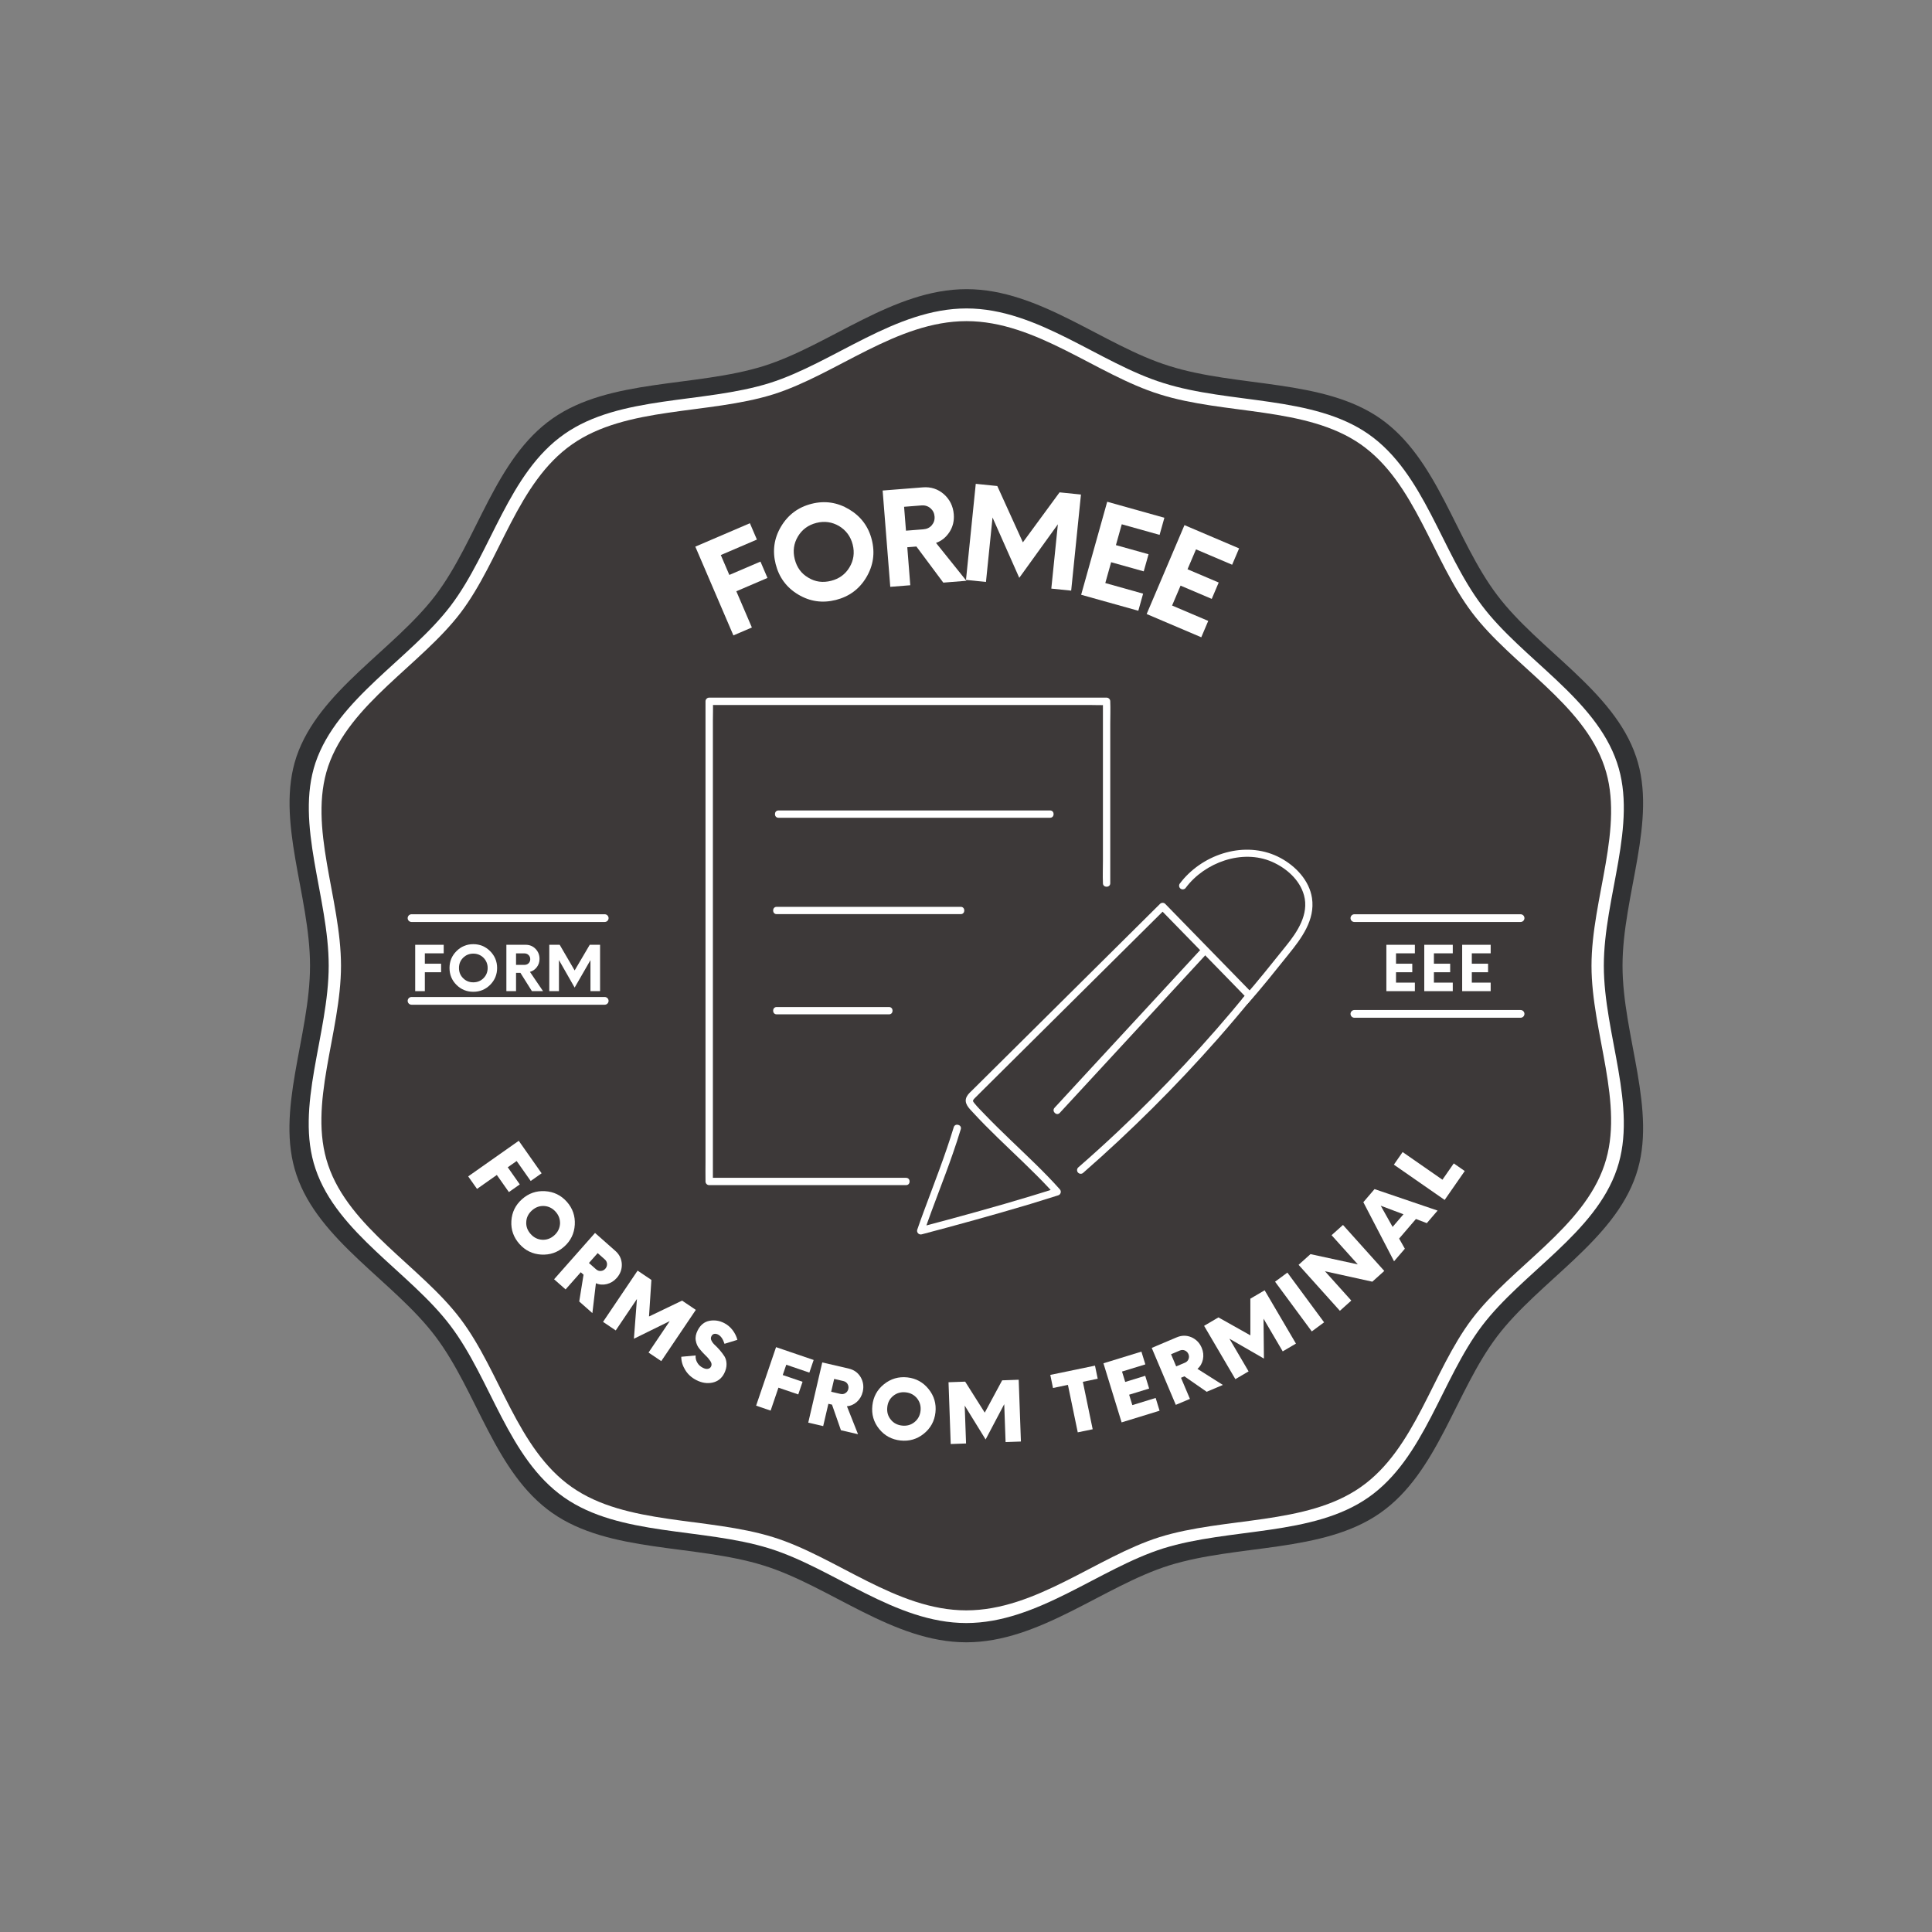 <svg xmlns="http://www.w3.org/2000/svg" xmlns:xlink="http://www.w3.org/1999/xlink" width="500" zoomAndPan="magnify" viewBox="0 0 375 375" height="500" preserveAspectRatio="xMidYMid meet" version="1.0"><rect x="0" y="0" width="375" height="375" fill="#808080" stroke="none"/><defs><g/><clipPath id="id1"><path d="M 136.852 135.41 L 216 135.41 L 216 231 L 136.852 231 Z M 136.852 135.41 " clip-rule="nonzero"/></clipPath><clipPath id="id2"><path d="M 178 175 L 244 175 L 244 239.66 L 178 239.66 Z M 178 175 " clip-rule="nonzero"/></clipPath></defs><path fill="rgb(19.22%, 19.609%, 20.389%)" d="M 314.93 187.449 C 314.93 173.742 321.762 159.199 317.559 146.859 C 313.246 134.047 298.641 126.172 290.602 115.512 C 282.453 104.746 279.09 89.047 267.898 81.223 C 256.812 73.504 240.258 75.238 226.965 71.039 C 214.09 67.047 201.844 56.125 187.605 56.125 C 173.363 56.125 161.066 66.996 148.246 71.039 C 134.953 75.188 118.348 73.453 107.258 81.223 C 96.066 89.047 92.703 104.746 84.559 115.512 C 76.465 126.172 61.91 134.047 57.547 146.859 C 53.398 159.199 60.176 173.742 60.176 187.449 C 60.176 201.152 53.344 215.695 57.547 228.035 C 61.855 240.848 76.465 248.723 84.504 259.383 C 92.648 270.148 96.012 285.848 107.207 293.672 C 118.293 301.441 134.848 299.707 148.195 303.855 C 161.066 307.848 173.312 318.77 187.551 318.77 C 201.793 318.77 214.09 307.898 226.91 303.855 C 240.207 299.707 256.812 301.441 267.898 293.672 C 279.09 285.848 282.453 270.148 290.602 259.383 C 298.691 248.723 313.246 240.848 317.559 228.035 C 321.762 215.645 314.93 201.098 314.93 187.449 " fill-opacity="1" fill-rule="nonzero"/><path fill="rgb(100%, 100%, 100%)" d="M 311.301 187.449 C 311.301 174.133 317.938 160.004 313.855 148.016 C 309.668 135.57 295.477 127.918 287.664 117.562 C 279.75 107.105 276.484 91.852 265.609 84.25 C 254.836 76.75 238.758 78.434 225.84 74.355 C 213.332 70.477 201.438 59.867 187.602 59.867 C 173.766 59.867 161.82 70.426 149.363 74.355 C 136.449 78.383 120.316 76.699 109.543 84.25 C 98.668 91.852 95.402 107.105 87.488 117.562 C 79.625 127.918 65.484 135.57 61.246 148.016 C 57.215 160.004 63.801 174.133 63.801 187.449 C 63.801 200.762 57.164 214.895 61.246 226.883 C 65.434 239.328 79.625 246.98 87.438 257.336 C 95.352 267.793 98.617 283.047 109.492 290.648 C 120.266 298.199 136.344 296.516 149.312 300.543 C 161.82 304.422 173.715 315.031 187.551 315.031 C 201.387 315.031 213.332 304.473 225.789 300.543 C 238.707 296.516 254.836 298.199 265.609 290.648 C 276.484 283.047 279.75 267.793 287.664 257.336 C 295.527 246.98 309.668 239.328 313.855 226.883 C 317.938 214.844 311.301 200.711 311.301 187.449 " fill-opacity="1" fill-rule="nonzero"/><path fill="rgb(23.92%, 22.35%, 22.35%)" d="M 308.91 187.449 C 308.91 174.395 315.418 160.535 311.414 148.777 C 307.309 136.57 293.391 129.066 285.73 118.91 C 277.969 108.656 274.766 93.699 264.102 86.242 C 253.539 78.891 237.766 80.539 225.102 76.539 C 212.832 72.738 201.168 62.332 187.602 62.332 C 174.031 62.332 162.316 72.688 150.102 76.539 C 137.434 80.492 121.613 78.84 111.047 86.242 C 100.383 93.699 97.18 108.656 89.422 118.91 C 81.711 129.066 67.84 136.57 63.688 148.777 C 59.73 160.535 66.188 174.395 66.188 187.449 C 66.188 200.508 59.68 214.363 63.688 226.121 C 67.793 238.328 81.711 245.832 89.371 255.988 C 97.129 266.242 100.336 281.203 111 288.656 C 121.562 296.059 137.332 294.41 150.051 298.359 C 162.316 302.164 173.98 312.57 187.551 312.57 C 201.117 312.57 212.832 302.215 225.051 298.359 C 237.715 294.41 253.539 296.059 264.102 288.656 C 274.766 281.203 277.969 266.242 285.73 255.988 C 293.441 245.832 307.309 238.328 311.414 226.121 C 315.418 214.316 308.91 200.457 308.91 187.449 " fill-opacity="1" fill-rule="nonzero"/><path stroke-linecap="round" transform="matrix(1.501, 0, 0, 1.5, 262.136, 178.208)" fill="none" stroke-linejoin="miter" d="M 0.5 -0.001 L 21.99 -0.001 " stroke="rgb(100%, 100%, 100%)" stroke-width="1" stroke-opacity="1" stroke-miterlimit="4"/><path stroke-linecap="round" transform="matrix(1.51, 0, 0, 1.5, 79.128, 178.208)" fill="none" stroke-linejoin="miter" d="M 0.5 -0.001 L 25.325 -0.001 " stroke="rgb(100%, 100%, 100%)" stroke-width="1" stroke-opacity="1" stroke-miterlimit="4"/><path stroke-linecap="round" transform="matrix(1.51, 0, -0, 1.5, 79.128, 194.267)" fill="none" stroke-linejoin="miter" d="M 0.5 -0.001 L 25.325 -0.001 " stroke="rgb(100%, 100%, 100%)" stroke-width="1" stroke-opacity="1" stroke-miterlimit="4"/><path stroke-linecap="round" transform="matrix(1.501, 0, 0, 1.5, 262.136, 196.792)" fill="none" stroke-linejoin="miter" d="M 0.5 0.001 L 21.99 0.001 " stroke="rgb(100%, 100%, 100%)" stroke-width="1" stroke-opacity="1" stroke-miterlimit="4"/><g clip-path="url(#id1)"><path fill="rgb(100%, 100%, 100%)" d="M 175.871 228.613 L 137.66 228.613 L 138.371 229.324 L 138.371 139.91 C 138.371 138.707 138.43 137.488 138.371 136.301 C 138.371 136.246 138.371 136.195 138.371 136.141 L 137.66 136.84 L 211.652 136.84 C 212.648 136.84 213.664 136.902 214.66 136.84 L 214.789 136.84 L 214.078 136.129 L 214.078 167.066 C 214.078 168.496 214.016 169.938 214.078 171.367 L 214.078 171.43 C 214.078 172.344 215.5 172.344 215.5 171.43 L 215.5 140.492 C 215.5 139.062 215.562 137.621 215.5 136.191 C 215.496 136.172 215.496 136.152 215.5 136.129 C 215.5 135.934 215.43 135.766 215.293 135.625 C 215.152 135.484 214.984 135.414 214.789 135.41 L 140.797 135.41 C 139.797 135.41 138.789 135.41 137.789 135.41 L 137.66 135.41 C 137.461 135.41 137.289 135.48 137.148 135.621 C 137.008 135.762 136.938 135.93 136.938 136.129 L 136.938 225.539 C 136.938 226.746 136.914 227.957 136.938 229.152 L 136.938 229.324 C 136.941 229.52 137.012 229.684 137.148 229.824 C 137.285 229.961 137.453 230.031 137.648 230.031 L 175.871 230.031 C 176.785 230.031 176.785 228.617 175.871 228.617 Z M 175.871 228.613 " fill-opacity="1" fill-rule="nonzero"/></g><g clip-path="url(#id2)"><path fill="rgb(100%, 100%, 100%)" d="M 185.117 218.805 C 183.461 224.262 181.367 229.57 179.387 234.922 C 178.918 236.184 178.457 237.445 178.027 238.715 C 177.992 238.836 177.996 238.957 178.027 239.082 C 178.059 239.203 178.121 239.309 178.211 239.398 C 178.301 239.488 178.406 239.551 178.531 239.582 C 178.652 239.617 178.773 239.617 178.898 239.586 C 182.285 238.695 185.668 237.781 189.039 236.844 C 192.695 235.828 196.344 234.789 199.98 233.699 C 201.785 233.141 203.598 232.586 205.387 232.016 C 205.508 231.98 205.609 231.918 205.699 231.828 C 205.785 231.738 205.844 231.633 205.875 231.512 C 205.906 231.391 205.91 231.27 205.875 231.148 C 205.844 231.027 205.785 230.922 205.699 230.832 C 202.691 227.453 199.359 224.371 196.102 221.234 C 194.453 219.645 192.809 218.047 191.219 216.395 C 190.5 215.645 189.738 214.902 189.09 214.09 C 188.996 213.973 188.848 213.797 188.863 213.637 C 188.883 213.48 189.074 213.285 189.191 213.16 C 189.648 212.691 190.125 212.234 190.582 211.773 L 224.742 177.871 L 226.172 176.453 L 225.168 176.453 L 238.309 189.922 L 242.039 193.758 L 242.039 192.758 C 238.164 197.5 234.133 202.113 229.953 206.598 C 225.773 211.078 221.434 215.438 216.938 219.672 C 214.426 222.035 211.867 224.352 209.266 226.617 C 209.129 226.758 209.059 226.926 209.059 227.121 C 209.059 227.316 209.129 227.484 209.266 227.621 C 209.406 227.762 209.574 227.828 209.77 227.828 C 209.965 227.828 210.133 227.762 210.273 227.621 C 214.887 223.586 219.367 219.406 223.715 215.078 C 228.062 210.754 232.277 206.273 236.359 201.645 C 238.637 199.051 240.867 196.422 243.043 193.75 C 243.176 193.609 243.242 193.445 243.242 193.25 C 243.242 193.055 243.176 192.891 243.043 192.75 L 229.902 179.273 L 226.168 175.441 C 226.027 175.305 225.863 175.238 225.668 175.238 C 225.473 175.238 225.305 175.305 225.164 175.441 L 213.531 186.984 L 201.898 198.531 L 190.316 210.023 L 188.836 211.492 C 188.418 211.91 187.91 212.324 187.641 212.859 C 187.008 214.098 188.062 215.082 188.836 215.914 C 190.367 217.582 191.98 219.195 193.609 220.781 C 196.965 224.051 200.434 227.219 203.637 230.648 C 203.996 231.035 204.348 231.422 204.695 231.812 L 205.008 230.629 C 201.668 231.707 198.324 232.703 194.957 233.684 C 191.312 234.734 187.66 235.754 183.992 236.742 C 182.172 237.234 180.348 237.723 178.523 238.203 L 179.395 239.074 C 181.129 233.98 183.184 229 184.941 223.914 C 185.496 222.344 186.004 220.766 186.488 219.176 C 186.75 218.301 185.371 217.926 185.117 218.801 Z M 185.117 218.805 " fill-opacity="1" fill-rule="nonzero"/></g><path fill="rgb(100%, 100%, 100%)" d="M 232.848 184.52 L 221.875 196.402 L 210.902 208.281 L 204.691 215.016 C 204.074 215.684 205.074 216.684 205.695 216.016 L 216.668 204.133 L 227.637 192.254 L 233.852 185.52 C 234.469 184.852 233.469 183.855 232.848 184.52 Z M 232.848 184.52 " fill-opacity="1" fill-rule="nonzero"/><path fill="rgb(100%, 100%, 100%)" d="M 230.188 172.277 C 233.855 167.402 241.113 164.746 246.895 167.273 C 249.68 168.496 252.281 170.762 253.105 173.77 C 254.113 177.43 251.832 180.871 249.621 183.594 C 246.859 186.996 244.176 190.469 241.238 193.73 C 240.629 194.406 241.633 195.395 242.246 194.73 C 244.988 191.676 247.516 188.445 250.094 185.25 C 252.609 182.133 255.297 178.57 254.656 174.309 C 254.141 170.902 251.492 168.117 248.543 166.531 C 245.48 164.883 241.957 164.547 238.59 165.324 C 236.895 165.715 235.297 166.355 233.801 167.238 C 232.305 168.121 230.973 169.211 229.812 170.504 C 229.516 170.844 229.23 171.199 228.957 171.562 C 228.863 171.73 228.84 171.91 228.887 172.098 C 228.938 172.289 229.047 172.434 229.215 172.531 C 229.387 172.625 229.562 172.648 229.754 172.598 C 229.941 172.551 230.086 172.441 230.188 172.277 Z M 230.188 172.277 " fill-opacity="1" fill-rule="nonzero"/><path fill="rgb(100%, 100%, 100%)" d="M 151.102 158.727 L 203.82 158.727 C 204.734 158.727 204.734 157.309 203.82 157.309 L 151.102 157.309 C 150.188 157.309 150.188 158.727 151.102 158.727 Z M 151.102 158.727 " fill-opacity="1" fill-rule="nonzero"/><path fill="rgb(100%, 100%, 100%)" d="M 150.75 177.434 L 186.484 177.434 C 187.398 177.434 187.398 176.016 186.484 176.016 L 150.75 176.016 C 149.836 176.016 149.836 177.434 150.75 177.434 Z M 150.75 177.434 " fill-opacity="1" fill-rule="nonzero"/><path fill="rgb(100%, 100%, 100%)" d="M 150.75 196.883 L 172.559 196.883 C 173.473 196.883 173.477 195.465 172.559 195.465 L 150.75 195.465 C 149.836 195.465 149.836 196.883 150.75 196.883 Z M 150.75 196.883 " fill-opacity="1" fill-rule="nonzero"/><g fill="rgb(100%, 100%, 100%)" fill-opacity="1"><g transform="translate(79.606, 192.383)"><g><path d="M 6.516 -7.344 L 6.516 -9 L 0.984 -9 L 0.984 0 L 2.855 0 L 2.855 -3.672 L 6.012 -3.672 L 6.012 -5.328 L 2.855 -5.328 L 2.855 -7.344 Z M 6.516 -7.344 "/></g></g></g><g fill="rgb(100%, 100%, 100%)" fill-opacity="1"><g transform="translate(86.662, 192.383)"><g><path d="M 5.207 0.121 C 6.48 0.121 7.57 -0.324 8.473 -1.223 C 9.371 -2.125 9.828 -3.215 9.828 -4.5 C 9.828 -5.773 9.371 -6.863 8.473 -7.766 C 7.57 -8.664 6.48 -9.121 5.207 -9.121 C 3.926 -9.121 2.832 -8.664 1.934 -7.766 C 1.031 -6.863 0.59 -5.773 0.59 -4.5 C 0.59 -3.215 1.031 -2.125 1.934 -1.223 C 2.832 -0.324 3.926 0.121 5.207 0.121 Z M 5.207 -1.715 C 4.414 -1.715 3.758 -1.98 3.227 -2.52 C 2.688 -3.047 2.426 -3.707 2.426 -4.5 C 2.426 -5.281 2.688 -5.941 3.227 -6.48 C 3.758 -7.008 4.414 -7.285 5.207 -7.285 C 5.988 -7.285 6.648 -7.008 7.188 -6.48 C 7.715 -5.941 7.992 -5.281 7.992 -4.5 C 7.992 -3.707 7.715 -3.047 7.188 -2.52 C 6.648 -1.98 5.988 -1.715 5.207 -1.715 Z M 5.207 -1.715 "/></g></g></g><g fill="rgb(100%, 100%, 100%)" fill-opacity="1"><g transform="translate(97.378, 192.383)"><g><path d="M 5.484 -3.742 C 6.023 -3.887 6.469 -4.199 6.816 -4.656 C 7.164 -5.113 7.344 -5.652 7.344 -6.266 C 7.344 -7.031 7.078 -7.68 6.574 -8.207 C 6.059 -8.734 5.426 -9 4.668 -9 L 0.91 -9 L 0.91 0 L 2.785 0 L 2.785 -3.551 L 3.637 -3.551 L 5.867 0 L 8.027 0 Z M 4.402 -5.102 L 2.785 -5.102 L 2.785 -7.332 L 4.402 -7.332 C 4.727 -7.332 5.004 -7.223 5.219 -7.008 C 5.438 -6.793 5.543 -6.527 5.543 -6.215 C 5.543 -5.891 5.438 -5.629 5.219 -5.41 C 5.004 -5.195 4.727 -5.102 4.402 -5.102 Z M 4.402 -5.102 "/></g></g></g><g fill="rgb(100%, 100%, 100%)" fill-opacity="1"><g transform="translate(105.706, 192.383)"><g><path d="M 8.762 -9 L 5.832 -4.02 L 2.93 -9 L 0.91 -9 L 0.91 0 L 2.785 0 L 2.785 -6.035 L 5.832 -0.695 L 8.902 -6.023 L 8.902 0 L 10.766 0 L 10.766 -9 Z M 8.762 -9 "/></g></g></g><g fill="rgb(100%, 100%, 100%)" fill-opacity="1"><g transform="translate(140.469, 124.141)"><g><path d="M 6.445 -19.41 L 5.086 -22.582 L -5.508 -18.039 L 1.883 -0.809 L 5.469 -2.344 L 2.453 -9.375 L 8.496 -11.965 L 7.137 -15.137 L 1.094 -12.547 L -0.562 -16.406 Z M 6.445 -19.41 "/></g></g></g><g fill="rgb(100%, 100%, 100%)" fill-opacity="1"><g transform="translate(151.666, 118.867)"><g><path d="M 10.578 -2.418 C 13.148 -3.07 15.125 -4.523 16.484 -6.801 C 17.84 -9.078 18.203 -11.516 17.547 -14.109 C 16.898 -16.68 15.418 -18.652 13.141 -20.008 C 10.863 -21.367 8.426 -21.73 5.855 -21.078 C 3.262 -20.422 1.293 -18.945 -0.066 -16.668 C -1.422 -14.391 -1.762 -11.957 -1.113 -9.387 C -0.457 -6.797 1 -4.816 3.277 -3.461 C 5.555 -2.102 7.984 -1.762 10.578 -2.418 Z M 9.641 -6.129 C 8.039 -5.723 6.574 -5.918 5.23 -6.738 C 3.871 -7.527 3 -8.727 2.594 -10.328 C 2.195 -11.902 2.395 -13.371 3.207 -14.734 C 4.004 -16.07 5.195 -16.965 6.793 -17.371 C 8.371 -17.77 9.844 -17.551 11.203 -16.758 C 12.547 -15.938 13.441 -14.746 13.84 -13.172 C 14.246 -11.574 14.023 -10.098 13.227 -8.762 C 12.414 -7.395 11.215 -6.527 9.641 -6.129 Z M 9.641 -6.129 "/></g></g></g><g fill="rgb(100%, 100%, 100%)" fill-opacity="1"><g transform="translate(170.905, 114.052)"><g><path d="M 10.773 -8.676 C 11.871 -9.062 12.742 -9.785 13.391 -10.789 C 14.039 -11.793 14.324 -12.941 14.223 -14.215 C 14.098 -15.809 13.441 -17.113 12.309 -18.125 C 11.148 -19.137 9.785 -19.582 8.215 -19.457 L 0.414 -18.84 L 1.895 -0.148 L 5.781 -0.457 L 5.199 -7.832 L 6.969 -7.973 L 12.188 -0.965 L 16.672 -1.32 Z M 8.309 -11.312 L 4.945 -11.047 L 4.578 -15.684 L 7.941 -15.949 C 8.613 -16.004 9.207 -15.824 9.688 -15.41 C 10.172 -14.996 10.441 -14.469 10.492 -13.82 C 10.547 -13.145 10.363 -12.582 9.953 -12.098 C 9.539 -11.613 8.98 -11.367 8.309 -11.312 Z M 8.309 -11.312 "/></g></g></g><g fill="rgb(100%, 100%, 100%)" fill-opacity="1"><g transform="translate(185.606, 112.368)"><g><path d="M 20.055 -16.801 L 12.934 -7.098 L 7.969 -18.031 L 3.789 -18.457 L 1.891 0.191 L 5.77 0.59 L 7.043 -11.922 L 12.234 -0.211 L 19.727 -10.605 L 18.453 1.879 L 22.309 2.273 L 24.207 -16.379 Z M 20.055 -16.801 "/></g></g></g><g fill="rgb(100%, 100%, 100%)" fill-opacity="1"><g transform="translate(207.877, 114.888)"><g><path d="M 17.199 -11.07 L 18.129 -14.391 L 7.031 -17.5 L 1.973 0.555 L 13.07 3.66 L 14 0.34 L 6.66 -1.719 L 7.793 -5.762 L 14.121 -3.988 L 15.055 -7.309 L 8.723 -9.082 L 9.855 -13.125 Z M 17.199 -11.07 "/></g></g></g><g fill="rgb(100%, 100%, 100%)" fill-opacity="1"><g transform="translate(220.678, 118.377)"><g><path d="M 18.48 -8.762 L 19.832 -11.934 L 9.227 -16.449 L 1.887 0.805 L 12.488 5.316 L 13.84 2.141 L 6.824 -0.844 L 8.469 -4.707 L 14.52 -2.133 L 15.871 -5.309 L 9.82 -7.883 L 11.465 -11.746 Z M 18.48 -8.762 "/></g></g></g><g fill="rgb(100%, 100%, 100%)" fill-opacity="1"><g transform="translate(90.177, 227.341)"><g><path d="M 12.832 1.887 L 14.949 0.395 L 10.512 -5.914 L 0.699 0.996 L 2.414 3.426 L 6.258 0.719 L 8.598 4.043 L 10.715 2.551 L 8.379 -0.773 L 10.105 -1.988 Z M 12.832 1.887 "/></g></g></g><g fill="rgb(100%, 100%, 100%)" fill-opacity="1"><g transform="translate(96.39, 236.225)"><g><path d="M 4.43 5.227 C 5.555 6.492 6.965 7.188 8.656 7.289 C 10.352 7.387 11.844 6.875 13.125 5.738 C 14.391 4.613 15.074 3.191 15.176 1.496 C 15.273 -0.195 14.762 -1.688 13.637 -2.957 C 12.5 -4.234 11.078 -4.922 9.383 -5.02 C 7.691 -5.121 6.211 -4.598 4.941 -3.469 C 3.66 -2.332 2.969 -0.926 2.867 0.77 C 2.766 2.465 3.293 3.945 4.43 5.227 Z M 6.605 3.289 C 5.988 2.598 5.695 1.809 5.758 0.941 C 5.797 0.07 6.184 -0.676 6.875 -1.293 C 7.57 -1.91 8.344 -2.191 9.227 -2.141 C 10.082 -2.09 10.844 -1.715 11.461 -1.023 C 12.078 -0.328 12.348 0.457 12.309 1.328 C 12.246 2.195 11.883 2.945 11.188 3.562 C 10.496 4.18 9.695 4.461 8.84 4.41 C 7.957 4.355 7.223 3.984 6.605 3.289 Z M 6.605 3.289 "/></g></g></g><g fill="rgb(100%, 100%, 100%)" fill-opacity="1"><g transform="translate(106.71, 247.563)"><g><path d="M 8.957 1.512 C 9.633 1.809 10.336 1.855 11.074 1.676 C 11.812 1.492 12.457 1.102 12.996 0.492 C 13.695 -0.301 14.016 -1.191 13.984 -2.199 C 13.934 -3.203 13.531 -4.051 12.754 -4.742 L 8.785 -8.25 L 0.84 0.742 L 3.07 2.711 L 6.016 -0.621 L 6.555 -0.145 L 5.719 5.055 L 8.27 7.309 Z M 8.98 -1.199 L 7.602 -2.418 L 9.297 -4.336 L 10.676 -3.117 C 10.953 -2.875 11.094 -2.578 11.117 -2.238 C 11.125 -1.887 11.02 -1.574 10.789 -1.312 C 10.543 -1.035 10.246 -0.891 9.91 -0.871 C 9.559 -0.84 9.258 -0.957 8.98 -1.199 Z M 8.98 -1.199 "/></g></g></g><g fill="rgb(100%, 100%, 100%)" fill-opacity="1"><g transform="translate(116.12, 255.948)"><g><path d="M 16.27 -3.5 L 9.852 -0.418 L 10.316 -7.516 L 7.637 -9.32 L 0.93 0.625 L 3.395 2.289 L 7.508 -3.812 L 6.922 3.898 L 13.875 0.48 L 9.762 6.582 L 12.23 8.246 L 18.938 -1.703 Z M 16.27 -3.5 "/></g></g></g><g fill="rgb(100%, 100%, 100%)" fill-opacity="1"><g transform="translate(130.821, 265.501)"><g><path d="M 4.352 2.383 C 5.41 2.918 6.438 3.078 7.461 2.863 C 8.488 2.645 9.254 2.047 9.746 1.078 C 10.062 0.449 10.211 -0.156 10.199 -0.738 C 10.188 -1.316 10.055 -1.797 9.812 -2.207 C 9.551 -2.609 9.266 -3.004 8.938 -3.383 C 8.598 -3.77 8.285 -4.109 7.977 -4.391 C 7.656 -4.676 7.43 -4.973 7.281 -5.281 C 7.125 -5.574 7.125 -5.859 7.262 -6.133 C 7.395 -6.391 7.559 -6.539 7.801 -6.594 C 8.039 -6.637 8.289 -6.598 8.547 -6.469 C 9.102 -6.188 9.516 -5.586 9.805 -4.668 L 12.309 -5.441 C 12.121 -6.129 11.809 -6.754 11.367 -7.336 C 10.914 -7.926 10.371 -8.379 9.715 -8.711 C 8.773 -9.188 7.816 -9.312 6.84 -9.125 C 5.859 -8.922 5.113 -8.297 4.594 -7.27 C 4.246 -6.582 4.113 -5.934 4.227 -5.301 C 4.336 -4.672 4.57 -4.141 4.953 -3.695 C 5.316 -3.242 5.695 -2.82 6.105 -2.43 C 6.52 -2.043 6.832 -1.668 7.074 -1.297 C 7.316 -0.922 7.359 -0.578 7.199 -0.266 C 7.07 -0.008 6.848 0.148 6.574 0.188 C 6.293 0.246 5.973 0.172 5.602 -0.016 C 5.117 -0.262 4.762 -0.586 4.527 -1.008 C 4.27 -1.426 4.164 -1.891 4.195 -2.41 L 1.414 -2.152 C 1.41 -1.258 1.676 -0.406 2.188 0.426 C 2.699 1.258 3.426 1.914 4.352 2.383 Z M 4.352 2.383 "/></g></g></g><g fill="rgb(100%, 100%, 100%)" fill-opacity="1"><g transform="translate(145.61, 272.446)"><g><path d="M 11.484 -6.023 L 12.32 -8.477 L 5.023 -10.965 L 1.152 0.391 L 3.969 1.352 L 5.484 -3.098 L 9.332 -1.789 L 10.168 -4.242 L 6.32 -5.551 L 7.004 -7.551 Z M 11.484 -6.023 "/></g></g></g><g fill="rgb(100%, 100%, 100%)" fill-opacity="1"><g transform="translate(155.791, 275.88)"><g><path d="M 8.598 -2.93 C 9.332 -2.988 9.977 -3.281 10.539 -3.789 C 11.102 -4.301 11.48 -4.949 11.668 -5.746 C 11.906 -6.773 11.762 -7.711 11.258 -8.582 C 10.738 -9.445 9.98 -9.996 8.965 -10.234 L 3.809 -11.434 L 1.09 0.254 L 3.988 0.926 L 4.996 -3.402 L 5.699 -3.242 L 7.434 1.73 L 10.75 2.5 Z M 7.332 -5.324 L 5.539 -5.742 L 6.121 -8.234 L 7.91 -7.816 C 8.27 -7.734 8.535 -7.539 8.715 -7.254 C 8.891 -6.949 8.949 -6.625 8.867 -6.281 C 8.785 -5.922 8.59 -5.656 8.305 -5.477 C 8.012 -5.281 7.691 -5.242 7.332 -5.324 Z M 7.332 -5.324 "/></g></g></g><g fill="rgb(100%, 100%, 100%)" fill-opacity="1"><g transform="translate(167.994, 278.703)"><g><path d="M 6.789 0.898 C 8.477 1.078 9.988 0.648 11.309 -0.414 C 12.633 -1.48 13.391 -2.859 13.578 -4.562 C 13.758 -6.25 13.312 -7.762 12.25 -9.082 C 11.184 -10.406 9.805 -11.168 8.117 -11.352 C 6.414 -11.535 4.902 -11.086 3.582 -10.023 C 2.258 -8.961 1.512 -7.574 1.332 -5.891 C 1.145 -4.188 1.578 -2.676 2.641 -1.355 C 3.703 -0.031 5.09 0.711 6.789 0.898 Z M 7.105 -1.996 C 6.18 -2.098 5.434 -2.484 4.898 -3.172 C 4.344 -3.844 4.125 -4.652 4.227 -5.578 C 4.324 -6.5 4.711 -7.23 5.398 -7.781 C 6.066 -8.32 6.883 -8.555 7.805 -8.453 C 8.727 -8.355 9.453 -7.953 10.008 -7.281 C 10.547 -6.598 10.781 -5.801 10.684 -4.875 C 10.582 -3.953 10.18 -3.211 9.508 -2.672 C 8.82 -2.117 8.027 -1.898 7.105 -1.996 Z M 7.105 -1.996 "/></g></g></g><g fill="rgb(100%, 100%, 100%)" fill-opacity="1"><g transform="translate(183.417, 280.323)"><g><path d="M 11.102 -12.402 L 7.723 -6.133 L 3.922 -12.145 L 0.691 -12.031 L 1.117 -0.039 L 4.094 -0.145 L 3.832 -7.5 L 7.891 -0.922 L 11.504 -7.773 L 11.766 -0.418 L 14.742 -0.523 L 14.312 -12.516 Z M 11.102 -12.402 "/></g></g></g><g fill="rgb(100%, 100%, 100%)" fill-opacity="1"><g transform="translate(206.135, 278.649)"><g><path d="M 6.402 -13.578 L -2.273 -11.781 L -1.75 -9.242 L 1.148 -9.844 L 3.055 -0.633 L 5.953 -1.23 L 4.047 -10.441 L 6.93 -11.039 Z M 6.402 -13.578 "/></g></g></g><g fill="rgb(100%, 100%, 100%)" fill-opacity="1"><g transform="translate(216.54, 276.439)"><g><path d="M 5.77 -11.613 L 5.008 -14.09 L -2.363 -11.824 L 1.164 -0.355 L 8.531 -2.621 L 7.773 -5.098 L 3.246 -3.707 L 2.625 -5.727 L 6.508 -6.922 L 5.746 -9.398 L 1.863 -8.203 L 1.242 -10.223 Z M 5.77 -11.613 "/></g></g></g><g fill="rgb(100%, 100%, 100%)" fill-opacity="1"><g transform="translate(227.191, 273.118)"><g><path d="M 5.234 -7.422 C 5.793 -7.902 6.141 -8.52 6.297 -9.262 C 6.449 -10.004 6.375 -10.754 6.059 -11.508 C 5.648 -12.48 4.98 -13.152 4.062 -13.562 C 3.133 -13.953 2.191 -13.953 1.234 -13.551 L -3.641 -11.488 L 1.031 -0.438 L 3.773 -1.594 L 2.039 -5.691 L 2.703 -5.973 L 7.027 -2.973 L 10.168 -4.301 Z M 2.801 -8.617 L 1.105 -7.902 L 0.109 -10.258 L 1.805 -10.977 C 2.141 -11.117 2.473 -11.117 2.785 -10.992 C 3.105 -10.848 3.344 -10.621 3.48 -10.297 C 3.625 -9.957 3.625 -9.625 3.496 -9.312 C 3.375 -8.984 3.137 -8.762 2.801 -8.617 Z M 2.801 -8.617 "/></g></g></g><g fill="rgb(100%, 100%, 100%)" fill-opacity="1"><g transform="translate(238.819, 268.257)"><g><path d="M 3.875 -16.184 L 3.879 -9.066 L -2.32 -12.551 L -5.105 -10.914 L 0.965 -0.566 L 3.531 -2.074 L -0.191 -8.418 L 6.508 -4.559 L 6.43 -12.305 L 10.156 -5.957 L 12.723 -7.465 L 6.648 -17.812 Z M 3.875 -16.184 "/></g></g></g><g fill="rgb(100%, 100%, 100%)" fill-opacity="1"><g transform="translate(253.636, 259.151)"><g><path d="M 0.977 -0.723 L 3.371 -2.488 L -3.754 -12.141 L -6.148 -10.375 Z M 0.977 -0.723 "/></g></g></g><g fill="rgb(100%, 100%, 100%)" fill-opacity="1"><g transform="translate(259.239, 255.177)"><g><path d="M -0.781 -15.426 L 4.309 -9.762 L -4.875 -11.75 L -7.184 -9.676 L 0.832 -0.75 L 3.047 -2.738 L -2.062 -8.426 L 7.129 -6.402 L 9.449 -8.488 L 1.434 -17.414 Z M -0.781 -15.426 "/></g></g></g><g fill="rgb(100%, 100%, 100%)" fill-opacity="1"><g transform="translate(270.689, 244.692)"><g><path d="M 6.254 -7.281 L 8.348 -9.719 L -3.891 -13.887 L -6.066 -11.348 L -0.105 0.121 L 1.992 -2.316 L 0.879 -4.285 L 4.141 -8.086 Z M -0.383 -6.551 L -2.691 -10.664 L 1.723 -9.004 Z M -0.383 -6.551 "/></g></g></g><g fill="rgb(100%, 100%, 100%)" fill-opacity="1"><g transform="translate(279.766, 233.824)"><g><path d="M 0.211 -4.844 L -7.516 -10.211 L -9.215 -7.766 L 0.641 -0.918 L 4.539 -6.527 L 2.41 -8.008 Z M 0.211 -4.844 "/></g></g></g><g fill="rgb(100%, 100%, 100%)" fill-opacity="1"><g transform="translate(268.11, 192.383)"><g><path d="M 6.516 -7.344 L 6.516 -9 L 0.984 -9 L 0.984 0 L 6.516 0 L 6.516 -1.656 L 2.855 -1.656 L 2.855 -3.672 L 6.012 -3.672 L 6.012 -5.328 L 2.855 -5.328 L 2.855 -7.344 Z M 6.516 -7.344 "/></g></g></g><g fill="rgb(100%, 100%, 100%)" fill-opacity="1"><g transform="translate(275.466, 192.383)"><g><path d="M 6.516 -7.344 L 6.516 -9 L 0.984 -9 L 0.984 0 L 6.516 0 L 6.516 -1.656 L 2.855 -1.656 L 2.855 -3.672 L 6.012 -3.672 L 6.012 -5.328 L 2.855 -5.328 L 2.855 -7.344 Z M 6.516 -7.344 "/></g></g></g><g fill="rgb(100%, 100%, 100%)" fill-opacity="1"><g transform="translate(282.822, 192.383)"><g><path d="M 6.516 -7.344 L 6.516 -9 L 0.984 -9 L 0.984 0 L 6.516 0 L 6.516 -1.656 L 2.855 -1.656 L 2.855 -3.672 L 6.012 -3.672 L 6.012 -5.328 L 2.855 -5.328 L 2.855 -7.344 Z M 6.516 -7.344 "/></g></g></g></svg>